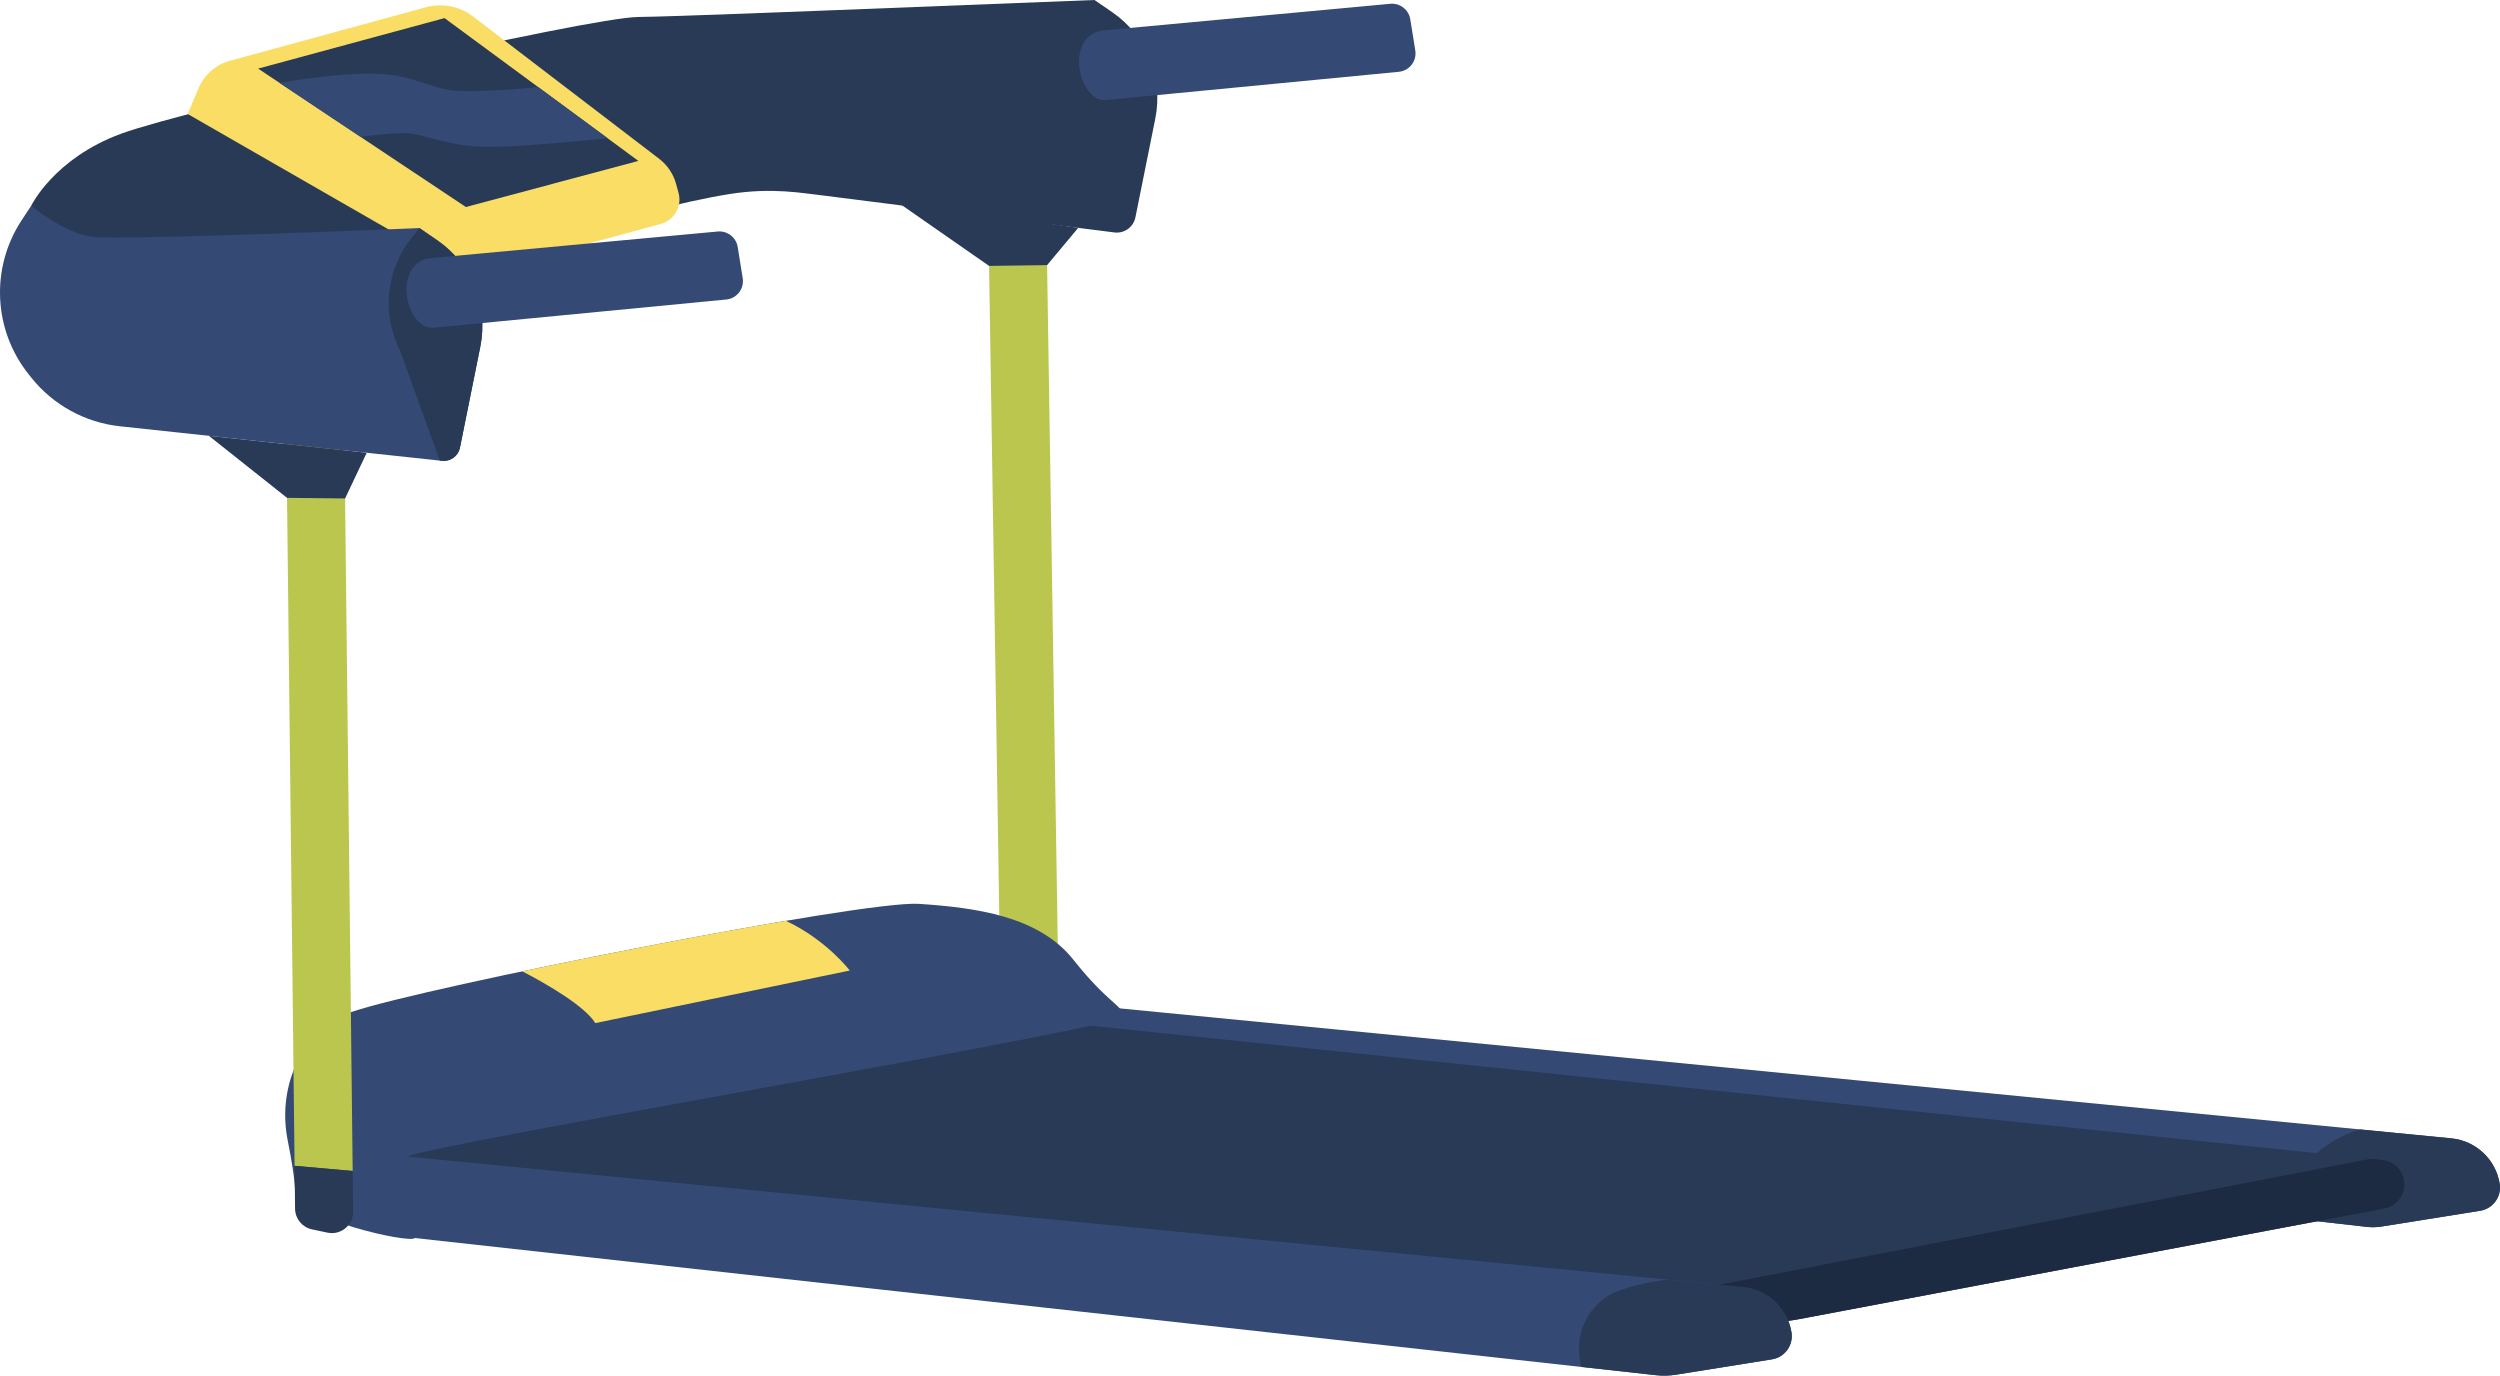 <svg id="_Слой_2" xmlns="http://www.w3.org/2000/svg" width="1080" height="594.28" viewBox="0 0 1080 594.28"><g id="Gym_elements06_491448900"><g id="Gym_elements06_491448900-2"><path d="M463.33 466.66l559.15 63.36c2.11.24 4.25.19 6.35-.15l42.61-6.82c5.54-.89 9.32-6.1 8.43-11.65h0c-1.69-10.53-10.26-18.59-20.87-19.63l-576.66-56.29-12.43 1.99-6.58 29.18z" fill="#344973"/><path d="M776.75 569.95l253.31-47.87c5.64-1.07 9.4-6.42 8.49-12.09h0c-.76-4.73-4.6-8.37-9.37-8.86l-580.1-60.32-287.47 58.92 595.22 70.9c6.63.79 13.34.56 19.9-.68z" fill="#283a56"/><path d="M429.42 90.79h25.07v321.22H429.42z" transform="translate(-3.89 6.96) rotate(-.9)" fill="#bbc64f"/><path d="M124.32 492.82c-2.19-10.82-1.15-22.09 3.25-32.22 4.1-9.43 11.51-19.08 24.92-23.63 30.65-10.39 220.34-48.16 244.62-46.5 24.27 1.65 51.61 5.18 66.66 24.21 15.05 19.03 21.64 19.82 21.46 24.46-.18 4.65-306.72 56.5-308.85 60.53-2.12 4.03 5.21 32.53 2.86 35.15-2.35 2.62-51.66-8.87-51.71-19.02-.03-6.02-1.79-15.93-3.22-22.99z" fill="#344973"/><g><path d="M123.19 143.52 127.26 503.65 152.36 505.87 148.26 143.24 123.19 143.52z" fill="#bbc64f"/><path d="M127.47 522.19c.05 4.3 3.08 8 7.29 8.89l6.7 1.42c5.76 1.22 11.17-3.21 11.1-9.1l-.2-17.54-25.1-2.22.21 18.54z" fill="#283a56"/></g><g><path d="M480.45 5.24 472.82.0l-116.1 4.54h0s-67.72 2.69-80.89 2.79c-21.61.16-194.52 39.79-223.5 50.43-28.98 10.64-38.86 31.12-38.86 31.12l6.3 11.95c17.36 26.3 191.11 12.33 191.11 12.33.0.0 61.95-22.55 104.16-29.31 18.72-3 32.05-.31 40.06.55l126.48 16.04c4.21.45 8.08-2.38 8.92-6.54l8.59-42.67c3.56-17.68-3.78-35.79-18.65-46z" fill="#283a56"/><path d="M85.79 38.06l-4.73 11.17L202.8 119.2l82.68-22.48c5.82-1.58 9.25-7.59 7.65-13.41l-1.06-3.86c-1.19-4.33-3.76-8.15-7.33-10.87L204.38 7.13c-5.81-4.44-13.36-5.92-20.41-3.99L99.29 26.26c-6.07 1.66-11.05 6.01-13.5 11.81z" fill="#f9dd64"/><path d="M13.46 88.88l-4.2 6.42c-13.42 20.5-12.15 47.31 3.16 66.45l1.15 1.44c9.44 11.8 23.2 19.34 38.22 20.96l139.15 14.93c3.67.39 7.03-2.07 7.76-5.69l8.79-43.62c3.56-17.68-3.78-35.79-18.65-46l-7.63-5.24s-129.31 5.46-141.59 3.73c-12.28-1.73-26.15-13.39-26.15-13.39z" fill="#344973"/><path d="M188.84 103.78l-7.63-5.24-3.46 4.33c-11.01 13.79-12.94 32.74-4.95 48.47l17.21 47.64.93.1c3.67.39 7.03-2.07 7.76-5.69l8.79-43.62c3.56-17.68-3.78-35.79-18.65-46z" fill="#283a56"/><path d="M185.9 111.52c-4 .37-7.51 2.92-8.98 6.66-1.05 2.65-1.76 5.98-1.17 9.68 1.16 7.26 4.3 10.79 6.67 12.47 1.4.99 3.12 1.42 4.82 1.25l126.49-12.19c4.59-.44 7.85-4.67 7.12-9.22l-2.16-13.47c-.67-4.15-4.44-7.08-8.63-6.69l-124.17 11.51z" fill="#344973"/><path d="M111.51 29.64 201.26 89.44 275.77 69.51 192.03 7.82 111.51 29.64z" fill="#283a56"/><path d="M120.77 35.81s34.46-6.4 50.86-3.03c16.4 3.37 16.53 7.05 34 6.56 17.46-.49 26.77-1.79 26.77-1.79l30.1 22.17s-42.71 4.59-56.72 3.6c-14.01-.99-23.37-5.49-30.18-5.79-6.8-.3-19.75 1.64-19.75 1.64l-35.08-23.37z" fill="#344973"/></g><path d="M179.25 534.83l536.13 59.26c2.88.32 5.78.25 8.64-.21l41.47-6.64c5.54-.89 9.32-6.1 8.43-11.65h0c-1.69-10.53-10.26-18.59-20.87-19.63l-576.66-56.29-12.43 1.99 15.29 33.16z" fill="#344973"/><path d="M1079.87 511.4c-1.69-10.53-10.26-18.59-20.87-19.63l-39.46-3.85c-21.9 6.59-29.06 23.58-29.06 23.58l2.43 15.16 29.57 3.35c2.11.24 4.25.19 6.35-.15l42.61-6.82c5.54-.89 9.32-6.1 8.43-11.65h0z" fill="#283a56"/><path d="M1029.19 501.13l-5.05-.53-325.96 63.04 58.67 6.99c6.63.79 13.34.56 19.9-.68l253.31-47.87c5.64-1.07 9.4-6.42 8.49-12.09h0c-.76-4.73-4.6-8.37-9.37-8.86z" fill="#1c2b42"/><path d="M753.05 555.96l-32.64-3.19c-8.29 1.06-14.99 2.69-20.38 4.55-12.22 4.21-19.63 16.62-17.58 29.38l.61 3.8 32.32 3.57c2.88.32 5.78.25 8.64-.21l41.47-6.64c5.54-.89 9.32-6.1 8.43-11.65h0c-1.69-10.53-10.26-18.59-20.87-19.63z" fill="#283a56"/><path d="M257.17 441.98l109.93-22.71s-10.05-13.25-27.61-21.48c-34.14 5.78-77.23 14.11-113.85 21.82 10.97 5.73 26.83 14.93 31.54 22.37z" fill="#f9dd64"/><path d="M476.45 13.15c-4 .37-7.51 2.92-8.98 6.66-1.05 2.65-1.76 5.98-1.17 9.68 1.16 7.26 4.3 10.79 6.67 12.47 1.4.99 3.12 1.42 4.82 1.25l126.49-12.19c4.59-.44 7.85-4.67 7.12-9.22l-2.16-13.47c-.67-4.15-4.44-7.08-8.63-6.69l-124.17 11.51z" fill="#344973"/><path d="M90.23 188.28 124 215.07 149.08 215.33 158.42 195.6 90.23 188.28z" fill="#283a56"/><path d="M387.3 87.04 427.28 114.87 452.35 114.53 465.78 98.44 387.3 87.04z" fill="#283a56"/></g></g></svg>